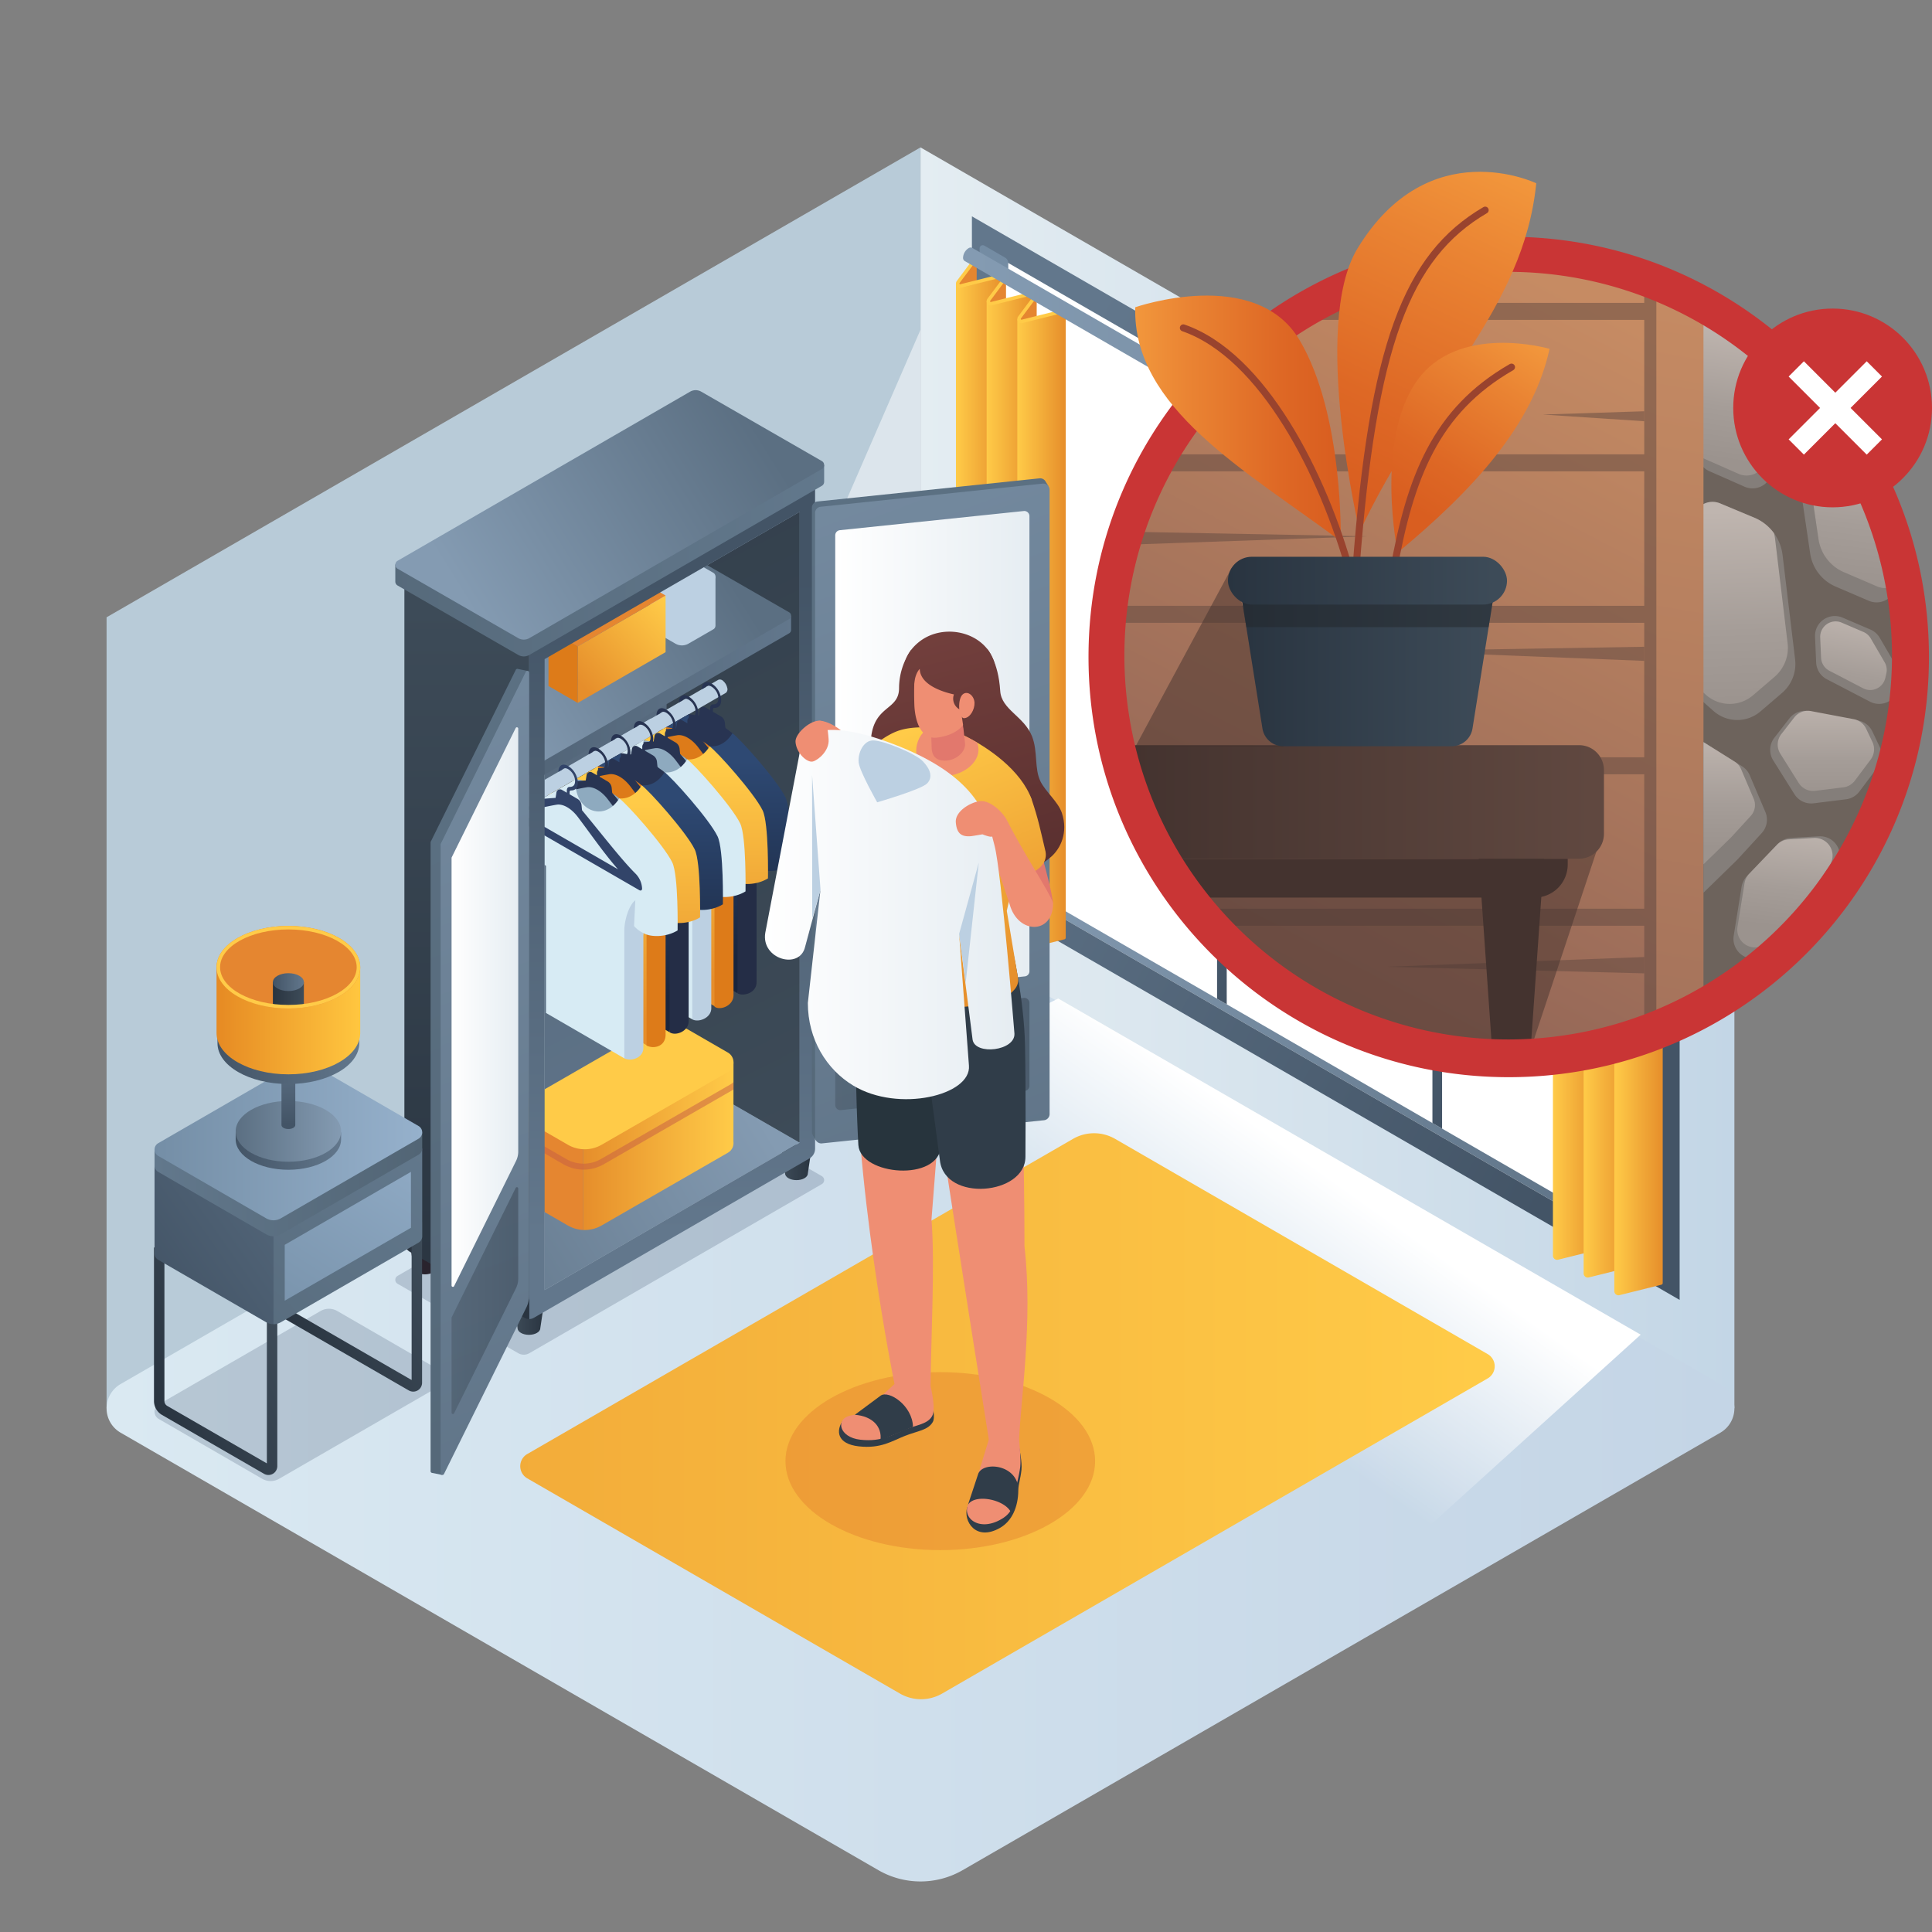 <svg id="Layer_1" data-name="Layer 1" xmlns="http://www.w3.org/2000/svg" xmlns:xlink="http://www.w3.org/1999/xlink" viewBox="0 0 1000 1000">
  <rect x="0" y="0" width="1000" height="1000" fill="#808080" stroke="none"/>
  <defs>
    <style>
      .cls-1 {
        fill: url(#linear-gradient);
      }

      .cls-2 {
        fill: #b8cbd8;
      }

      .cls-10, .cls-3 {
        fill: #fff;
      }

      .cls-3, .cls-32, .cls-71, .cls-8, .cls-81, .cls-91 {
        opacity: 0.5;
      }

      .cls-4 {
        fill: url(#linear-gradient-2);
      }

      .cls-5 {
        fill: #2a3f5e;
        opacity: 0.2;
      }

      .cls-6 {
        fill: url(#linear-gradient-3);
      }

      .cls-7 {
        fill: url(#linear-gradient-4);
      }

      .cls-9 {
        fill: #e58630;
      }

      .cls-11 {
        fill: url(#linear-gradient-5);
      }

      .cls-12 {
        fill: url(#linear-gradient-6);
      }

      .cls-13 {
        fill: url(#linear-gradient-7);
      }

      .cls-14 {
        fill: url(#linear-gradient-8);
      }

      .cls-15 {
        fill: url(#linear-gradient-9);
      }

      .cls-16 {
        fill: url(#linear-gradient-10);
      }

      .cls-17 {
        fill: url(#linear-gradient-11);
      }

      .cls-18 {
        fill: #ffcb48;
      }

      .cls-19 {
        fill: url(#linear-gradient-12);
      }

      .cls-20 {
        fill: url(#linear-gradient-13);
      }

      .cls-21 {
        fill: url(#linear-gradient-14);
      }

      .cls-22 {
        fill: #748ca3;
      }

      .cls-23 {
        fill: #586c7f;
      }

      .cls-24 {
        fill: url(#linear-gradient-15);
      }

      .cls-25 {
        fill: #29232d;
      }

      .cls-26 {
        fill: url(#linear-gradient-16);
      }

      .cls-27 {
        fill: url(#linear-gradient-17);
      }

      .cls-28 {
        fill: url(#linear-gradient-18);
      }

      .cls-29 {
        fill: url(#linear-gradient-19);
      }

      .cls-30 {
        fill: url(#linear-gradient-20);
      }

      .cls-31 {
        fill: url(#linear-gradient-21);
      }

      .cls-32 {
        fill: #c65c44;
      }

      .cls-33 {
        fill: url(#linear-gradient-22);
      }

      .cls-34 {
        fill: url(#linear-gradient-23);
      }

      .cls-35 {
        fill: #bcd0e2;
      }

      .cls-36 {
        fill: url(#linear-gradient-24);
      }

      .cls-37 {
        fill: #dd7b19;
      }

      .cls-38 {
        fill: #283452;
      }

      .cls-39 {
        fill: url(#linear-gradient-25);
      }

      .cls-40 {
        fill: #242d46;
      }

      .cls-41 {
        fill: url(#linear-gradient-26);
      }

      .cls-42 {
        fill: #8eaabf;
      }

      .cls-43 {
        fill: #d7ebf4;
      }

      .cls-44 {
        fill: url(#linear-gradient-27);
      }

      .cls-45 {
        fill: url(#linear-gradient-28);
      }

      .cls-46 {
        fill: #324469;
      }

      .cls-47 {
        fill: url(#linear-gradient-29);
      }

      .cls-48 {
        fill: url(#linear-gradient-30);
      }

      .cls-49 {
        fill: url(#linear-gradient-31);
      }

      .cls-50 {
        fill: url(#linear-gradient-32);
      }

      .cls-51 {
        fill: url(#linear-gradient-33);
      }

      .cls-52 {
        fill: url(#linear-gradient-34);
      }

      .cls-53 {
        fill: url(#linear-gradient-35);
      }

      .cls-107, .cls-54 {
        opacity: 0.4;
      }

      .cls-54 {
        fill: url(#linear-gradient-36);
      }

      .cls-55, .cls-56, .cls-89 {
        fill: none;
        stroke-miterlimit: 10;
      }

      .cls-55, .cls-56 {
        stroke-width: 5.405px;
      }

      .cls-55 {
        stroke: url(#linear-gradient-37);
      }

      .cls-56 {
        stroke: url(#linear-gradient-38);
      }

      .cls-57 {
        fill: url(#linear-gradient-39);
      }

      .cls-58 {
        fill: url(#linear-gradient-40);
      }

      .cls-59 {
        fill: url(#linear-gradient-41);
      }

      .cls-60 {
        fill: url(#linear-gradient-42);
      }

      .cls-61 {
        fill: url(#linear-gradient-43);
      }

      .cls-62 {
        fill: url(#linear-gradient-44);
      }

      .cls-63 {
        fill: url(#linear-gradient-45);
      }

      .cls-64 {
        fill: url(#linear-gradient-46);
      }

      .cls-65 {
        fill: url(#linear-gradient-47);
      }

      .cls-66 {
        fill: url(#linear-gradient-48);
      }

      .cls-67 {
        fill: url(#linear-gradient-49);
      }

      .cls-68 {
        fill: url(#linear-gradient-50);
      }

      .cls-69 {
        fill: #937057;
      }

      .cls-70 {
        fill: url(#linear-gradient-51);
      }

      .cls-71 {
        fill: #604840;
      }

      .cls-72 {
        fill: #6d635c;
      }

      .cls-73 {
        fill: #847e7a;
      }

      .cls-74 {
        fill: url(#linear-gradient-52);
      }

      .cls-75 {
        fill: url(#linear-gradient-53);
      }

      .cls-76 {
        fill: url(#linear-gradient-54);
      }

      .cls-77 {
        fill: url(#linear-gradient-55);
      }

      .cls-78 {
        fill: url(#linear-gradient-56);
      }

      .cls-79 {
        fill: url(#linear-gradient-57);
      }

      .cls-80 {
        fill: url(#linear-gradient-58);
      }

      .cls-81, .cls-82 {
        fill: #44332f;
      }

      .cls-83 {
        fill: url(#linear-gradient-59);
      }

      .cls-84 {
        fill: url(#linear-gradient-60);
      }

      .cls-85 {
        fill: #c93535;
      }

      .cls-86 {
        fill: url(#linear-gradient-61);
      }

      .cls-87 {
        fill: url(#linear-gradient-62);
      }

      .cls-88 {
        fill: url(#linear-gradient-63);
      }

      .cls-89 {
        stroke: #99432e;
        stroke-linecap: round;
        stroke-width: 3.635px;
      }

      .cls-90 {
        fill: url(#linear-gradient-64);
      }

      .cls-91 {
        fill: #23262b;
      }

      .cls-92 {
        fill: url(#linear-gradient-65);
      }

      .cls-93 {
        fill: url(#linear-gradient-66);
      }

      .cls-94 {
        fill: url(#linear-gradient-67);
      }

      .cls-95 {
        fill: #303d49;
      }

      .cls-96 {
        fill: #ef8e73;
      }

      .cls-97 {
        fill: #27343d;
      }

      .cls-98 {
        fill: url(#linear-gradient-68);
      }

      .cls-99 {
        fill: url(#linear-gradient-69);
      }

      .cls-100 {
        fill: #e2786d;
      }

      .cls-101 {
        fill: url(#linear-gradient-70);
      }

      .cls-102 {
        fill: url(#linear-gradient-71);
      }

      .cls-103 {
        fill: url(#linear-gradient-72);
      }

      .cls-104 {
        fill: url(#linear-gradient-73);
      }

      .cls-105 {
        fill: url(#linear-gradient-74);
      }

      .cls-106 {
        fill: url(#linear-gradient-75);
      }

      .cls-107 {
        fill: url(#linear-gradient-76);
      }
    </style>
    <linearGradient id="linear-gradient" x1="476.436" y1="402.623" x2="897.722" y2="402.623" gradientUnits="userSpaceOnUse">
      <stop offset="0" stop-color="#e4edf2"/>
      <stop offset="1" stop-color="#c3d6e6"/>
    </linearGradient>
    <linearGradient id="linear-gradient-2" x1="55.165" y1="728.956" x2="897.722" y2="728.956" gradientUnits="userSpaceOnUse">
      <stop offset="0" stop-color="#dae9f2"/>
      <stop offset="0.993" stop-color="#c4d5e6"/>
    </linearGradient>
    <linearGradient id="linear-gradient-3" x1="652.142" y1="583.396" x2="580.142" y2="684.502" gradientUnits="userSpaceOnUse">
      <stop offset="0" stop-color="#fff"/>
      <stop offset="0.945" stop-color="#fff" stop-opacity="0"/>
    </linearGradient>
    <linearGradient id="linear-gradient-4" x1="-219.532" y1="733.036" x2="766.095" y2="733.036" gradientUnits="userSpaceOnUse">
      <stop offset="0" stop-color="#e68e2b"/>
      <stop offset="1" stop-color="#ffcb48"/>
    </linearGradient>
    <linearGradient id="linear-gradient-5" x1="-158.505" y1="392.408" x2="184.838" y2="392.408" gradientTransform="matrix(-1, 0, 0, 1, 699.386, 0)" gradientUnits="userSpaceOnUse">
      <stop offset="0" stop-color="#5b6f82"/>
      <stop offset="1" stop-color="#849bb2"/>
    </linearGradient>
    <linearGradient id="linear-gradient-6" x1="203.211" y1="289.389" x2="-170.686" y2="492.068" gradientTransform="matrix(-1, 0, 0, 1, 699.386, 0)" gradientUnits="userSpaceOnUse">
      <stop offset="0" stop-color="#62778c"/>
      <stop offset="1" stop-color="#435466"/>
    </linearGradient>
    <linearGradient id="linear-gradient-7" x1="136.172" y1="321.643" x2="-2.307" y2="396.708" xlink:href="#linear-gradient-6"/>
    <linearGradient id="linear-gradient-8" x1="24.703" y1="385.996" x2="-113.775" y2="461.061" xlink:href="#linear-gradient-6"/>
    <linearGradient id="linear-gradient-9" x1="-129.457" y1="486.904" x2="-104.407" y2="486.904" gradientTransform="matrix(-1, 0, 0, 1, 699.386, 0)" xlink:href="#linear-gradient-4"/>
    <linearGradient id="linear-gradient-10" x1="-145.347" y1="495.812" x2="-120.297" y2="495.812" gradientTransform="matrix(-1, 0, 0, 1, 699.386, 0)" xlink:href="#linear-gradient-4"/>
    <linearGradient id="linear-gradient-11" x1="-161.237" y1="505.057" x2="-136.177" y2="505.057" gradientTransform="matrix(-1, 0, 0, 1, 699.386, 0)" xlink:href="#linear-gradient-4"/>
    <linearGradient id="linear-gradient-12" x1="179.538" y1="308.132" x2="204.588" y2="308.132" gradientTransform="matrix(-1, 0, 0, 1, 699.386, 0)" xlink:href="#linear-gradient-4"/>
    <linearGradient id="linear-gradient-13" x1="163.648" y1="317.04" x2="188.699" y2="317.04" gradientTransform="matrix(-1, 0, 0, 1, 699.386, 0)" xlink:href="#linear-gradient-4"/>
    <linearGradient id="linear-gradient-14" x1="147.759" y1="326.285" x2="172.818" y2="326.285" gradientTransform="matrix(-1, 0, 0, 1, 699.386, 0)" xlink:href="#linear-gradient-4"/>
    <linearGradient id="linear-gradient-15" x1="-367.555" y1="236.31" x2="196.263" y2="236.31" xlink:href="#linear-gradient-5"/>
    <linearGradient id="linear-gradient-16" x1="265.706" y1="681.735" x2="281.887" y2="681.735" gradientUnits="userSpaceOnUse">
      <stop offset="0" stop-color="#3e4c59"/>
      <stop offset="1" stop-color="#293440"/>
    </linearGradient>
    <linearGradient id="linear-gradient-17" x1="404.178" y1="601.667" x2="420.359" y2="601.667" xlink:href="#linear-gradient-16"/>
    <linearGradient id="linear-gradient-18" x1="-6586.482" y1="566.293" x2="-6393.788" y2="684.279" gradientTransform="matrix(-1, 0, 0, 1, -6200.131, 0)" gradientUnits="userSpaceOnUse">
      <stop offset="0" stop-color="#849bb2"/>
      <stop offset="1" stop-color="#5b6f82"/>
    </linearGradient>
    <linearGradient id="linear-gradient-19" x1="-6642.016" y1="613.562" x2="-6314.851" y2="-37.173" gradientTransform="matrix(-1, 0, 0, 1, -6200.131, 0)" xlink:href="#linear-gradient-6"/>
    <linearGradient id="linear-gradient-20" x1="-6674.538" y1="597.211" x2="-6347.374" y2="-53.524" gradientTransform="matrix(-1, 0, 0, 1, -6200.131, 0)" xlink:href="#linear-gradient-16"/>
    <linearGradient id="linear-gradient-21" x1="301.903" y1="593.287" x2="379.66" y2="593.287" xlink:href="#linear-gradient-4"/>
    <linearGradient id="linear-gradient-22" x1="-6611.98" y1="360.648" x2="-6351.222" y2="360.648" gradientTransform="matrix(-1, 0, 0, 1, -6200.131, 0)" xlink:href="#linear-gradient-6"/>
    <linearGradient id="linear-gradient-23" x1="-6719.841" y1="379.478" x2="-6845.854" y2="301.162" gradientTransform="matrix(-1, 0, 0, 1, -6467.011, 0)" xlink:href="#linear-gradient-18"/>
    <linearGradient id="linear-gradient-24" x1="347.05" y1="313.209" x2="301.093" y2="354.741" gradientUnits="userSpaceOnUse">
      <stop offset="0" stop-color="#ffcb48"/>
      <stop offset="1" stop-color="#e68e2b"/>
    </linearGradient>
    <linearGradient id="linear-gradient-25" x1="363.621" y1="495.972" x2="363.621" y2="393.05" gradientUnits="userSpaceOnUse">
      <stop offset="0" stop-color="#19253d"/>
      <stop offset="0.992" stop-color="#2e4973"/>
    </linearGradient>
    <linearGradient id="linear-gradient-26" x1="351.81" y1="507.544" x2="351.81" y2="395.49" xlink:href="#linear-gradient-4"/>
    <linearGradient id="linear-gradient-27" x1="328.471" y1="516.161" x2="328.471" y2="413.239" xlink:href="#linear-gradient-25"/>
    <linearGradient id="linear-gradient-28" x1="316.66" y1="527.733" x2="316.66" y2="415.679" xlink:href="#linear-gradient-4"/>
    <linearGradient id="linear-gradient-29" x1="347.895" y1="638.459" x2="347.895" y2="299.616" gradientTransform="matrix(1, 0, 0, 1, 0, 0)" xlink:href="#linear-gradient-6"/>
    <linearGradient id="linear-gradient-30" x1="-6708.618" y1="682.75" x2="-6708.618" y2="298.342" gradientTransform="matrix(-1, 0, 0, 1, -6467.011, 0)" gradientUnits="userSpaceOnUse">
      <stop offset="0" stop-color="#293440"/>
      <stop offset="1" stop-color="#3e4c59"/>
    </linearGradient>
    <linearGradient id="linear-gradient-31" x1="-6629.512" y1="290.264" x2="-6321.586" y2="290.264" gradientTransform="matrix(-1, 0, 0, 1, -6200.131, 0)" gradientUnits="userSpaceOnUse">
      <stop offset="0" stop-color="#62788c"/>
      <stop offset="1" stop-color="#526575"/>
    </linearGradient>
    <linearGradient id="linear-gradient-32" x1="-6708.609" y1="312.499" x2="-6857.416" y2="220.016" gradientTransform="matrix(-1, 0, 0, 1, -6467.011, 0)" xlink:href="#linear-gradient-18"/>
    <linearGradient id="linear-gradient-33" x1="310.74" y1="-32.312" x2="582.371" y2="685.864" gradientTransform="matrix(1, 0, 0, 1, 0, 0)" xlink:href="#linear-gradient-31"/>
    <linearGradient id="linear-gradient-34" x1="312.163" y1="-29.499" x2="583.794" y2="688.677" gradientTransform="matrix(1, 0, 0, 1, 0, 0)" xlink:href="#linear-gradient-18"/>
    <linearGradient id="linear-gradient-35" x1="432.318" y1="389.898" x2="532.835" y2="389.898" gradientUnits="userSpaceOnUse">
      <stop offset="0" stop-color="#fff"/>
      <stop offset="0.989" stop-color="#e6edf2"/>
    </linearGradient>
    <linearGradient id="linear-gradient-36" x1="432.318" y1="545.555" x2="532.835" y2="545.555" xlink:href="#linear-gradient-16"/>
    <linearGradient id="linear-gradient-37" x1="6607.384" y1="686.841" x2="6679.594" y2="719.832" gradientTransform="matrix(-1, 0, 0, 1, 6756.036, 0)" xlink:href="#linear-gradient-16"/>
    <linearGradient id="linear-gradient-38" x1="6535.463" y1="637.105" x2="6617.058" y2="674.384" gradientTransform="matrix(-1, 0, 0, 1, 6756.036, 0)" xlink:href="#linear-gradient-16"/>
    <linearGradient id="linear-gradient-39" x1="-1590.154" y1="573.669" x2="-1457.635" y2="666.993" gradientTransform="matrix(-1, 0, 0, 1, -1378.921, 0)" xlink:href="#linear-gradient-6"/>
    <linearGradient id="linear-gradient-40" x1="-1590.533" y1="588.149" x2="-1447.208" y2="743.693" gradientTransform="matrix(-1, 0, 0, 1, -1378.921, 0)" xlink:href="#linear-gradient-31"/>
    <linearGradient id="linear-gradient-41" x1="-1604.672" y1="568.605" x2="-1518.025" y2="703.774" gradientTransform="matrix(-1, 0, 0, 1, -1378.921, 0)" gradientUnits="userSpaceOnUse">
      <stop offset="0" stop-color="#96b1cc"/>
      <stop offset="1" stop-color="#748ea6"/>
    </linearGradient>
    <linearGradient id="linear-gradient-42" x1="-1597.459" y1="613.002" x2="-1458.913" y2="613.002" gradientTransform="matrix(-1, 0, 0, 1, -1378.921, 0)" gradientUnits="userSpaceOnUse">
      <stop offset="0" stop-color="#526575"/>
      <stop offset="1" stop-color="#62788c"/>
    </linearGradient>
    <linearGradient id="linear-gradient-43" x1="-1597.459" y1="590.555" x2="-1458.913" y2="590.555" xlink:href="#linear-gradient-41"/>
    <linearGradient id="linear-gradient-44" x1="-1797.866" y1="589.746" x2="-1743.302" y2="589.746" gradientTransform="matrix(-1, 0, 0, 1, -1621.319, 0)" xlink:href="#linear-gradient-6"/>
    <linearGradient id="linear-gradient-45" x1="-1797.866" y1="585.588" x2="-1743.302" y2="585.588" gradientTransform="matrix(-1, 0, 0, 1, -1621.319, 0)" xlink:href="#linear-gradient-18"/>
    <linearGradient id="linear-gradient-46" x1="-1770.952" y1="541.69" x2="-1770.226" y2="581.889" gradientTransform="matrix(-1, 0, 0, 1, -1621.319, 0)" xlink:href="#linear-gradient-6"/>
    <linearGradient id="linear-gradient-47" x1="-1807.275" y1="533.724" x2="-1733.892" y2="533.724" gradientTransform="matrix(-1, 0, 0, 1, -1621.319, 0)" xlink:href="#linear-gradient-6"/>
    <linearGradient id="linear-gradient-48" x1="-1807.767" y1="528.345" x2="-1733.4" y2="528.345" gradientTransform="matrix(-1, 0, 0, 1, -1621.319, 0)" gradientUnits="userSpaceOnUse">
      <stop offset="0.008" stop-color="#ffc63f"/>
      <stop offset="1" stop-color="#e68a23"/>
    </linearGradient>
    <linearGradient id="linear-gradient-49" x1="-1778.602" y1="514.531" x2="-1762.565" y2="514.531" gradientTransform="matrix(-1, 0, 0, 1, -1621.319, 0)" xlink:href="#linear-gradient-16"/>
    <linearGradient id="linear-gradient-50" x1="-1778.602" y1="508.344" x2="-1762.565" y2="508.344" gradientTransform="matrix(-1, 0, 0, 1, -1621.319, 0)" xlink:href="#linear-gradient-6"/>
    <linearGradient id="linear-gradient-51" x1="864.726" y1="178.713" x2="691.62" y2="511.904" gradientUnits="userSpaceOnUse">
      <stop offset="0" stop-color="#c68b63"/>
      <stop offset="1" stop-color="#936657"/>
    </linearGradient>
    <linearGradient id="linear-gradient-52" x1="905.507" y1="168.26" x2="894.613" y2="240.771" gradientUnits="userSpaceOnUse">
      <stop offset="0.021" stop-color="#bfb5af"/>
      <stop offset="0.603" stop-color="#a59d98"/>
      <stop offset="0.968" stop-color="#9b938e"/>
    </linearGradient>
    <linearGradient id="linear-gradient-53" x1="965.797" y1="220.412" x2="955.244" y2="305.859" xlink:href="#linear-gradient-52"/>
    <linearGradient id="linear-gradient-54" x1="962.92" y1="316.926" x2="954.069" y2="369.692" xlink:href="#linear-gradient-52"/>
    <linearGradient id="linear-gradient-55" x1="897.095" y1="262.124" x2="900.499" y2="369.699" xlink:href="#linear-gradient-52"/>
    <linearGradient id="linear-gradient-56" x1="945.078" y1="360.766" x2="945.078" y2="413.873" xlink:href="#linear-gradient-52"/>
    <linearGradient id="linear-gradient-57" x1="928.096" y1="425.256" x2="921.628" y2="481.766" xlink:href="#linear-gradient-52"/>
    <linearGradient id="linear-gradient-58" x1="901.812" y1="148.702" x2="799.174" y2="737.723" xlink:href="#linear-gradient-51"/>
    <linearGradient id="linear-gradient-59" x1="586.617" y1="415.081" x2="824.073" y2="415.081" gradientUnits="userSpaceOnUse">
      <stop offset="0" stop-color="#44332f"/>
      <stop offset="1" stop-color="#604840"/>
    </linearGradient>
    <linearGradient id="linear-gradient-60" x1="895.042" y1="379.149" x2="895.042" y2="440.766" xlink:href="#linear-gradient-52"/>
    <linearGradient id="linear-gradient-61" x1="587.57" y1="216.549" x2="693.982" y2="216.549" gradientUnits="userSpaceOnUse">
      <stop offset="0" stop-color="#f2973c"/>
      <stop offset="0.255" stop-color="#ea8433"/>
      <stop offset="0.706" stop-color="#de6825"/>
      <stop offset="0.968" stop-color="#d95e20"/>
    </linearGradient>
    <linearGradient id="linear-gradient-62" x1="767.858" y1="80.813" x2="685.631" y2="256.464" xlink:href="#linear-gradient-61"/>
    <linearGradient id="linear-gradient-63" x1="783.979" y1="170.505" x2="724.354" y2="262.844" xlink:href="#linear-gradient-61"/>
    <linearGradient id="linear-gradient-64" x1="640.365" y1="340.625" x2="775.238" y2="340.625" gradientTransform="matrix(1, 0, 0, 1, 0, 0)" xlink:href="#linear-gradient-30"/>
    <linearGradient id="linear-gradient-65" x1="635.581" y1="300.552" x2="780.021" y2="300.552" gradientTransform="matrix(1, 0, 0, 1, 0, 0)" xlink:href="#linear-gradient-30"/>
    <linearGradient id="linear-gradient-66" x1="454.781" y1="321.005" x2="490.525" y2="463.473" gradientUnits="userSpaceOnUse">
      <stop offset="0" stop-color="#75413e"/>
      <stop offset="1" stop-color="#592f2f"/>
    </linearGradient>
    <linearGradient id="linear-gradient-67" x1="496.073" y1="310.645" x2="531.818" y2="453.113" xlink:href="#linear-gradient-66"/>
    <linearGradient id="linear-gradient-68" x1="449.828" y1="386.841" x2="503.956" y2="518.33" xlink:href="#linear-gradient-24"/>
    <linearGradient id="linear-gradient-69" x1="462.521" y1="381.615" x2="516.649" y2="513.105" xlink:href="#linear-gradient-24"/>
    <linearGradient id="linear-gradient-70" x1="497.552" y1="367.195" x2="551.68" y2="498.684" xlink:href="#linear-gradient-24"/>
    <linearGradient id="linear-gradient-71" x1="395.93" y1="473.366" x2="525.077" y2="473.366" xlink:href="#linear-gradient-35"/>
    <linearGradient id="linear-gradient-72" x1="483.435" y1="313.816" x2="519.179" y2="456.284" xlink:href="#linear-gradient-66"/>
    <linearGradient id="linear-gradient-73" x1="58.44" y1="53.06" x2="360.932" y2="852.83" gradientTransform="matrix(1, 0, 0, 1, 0, 0)" xlink:href="#linear-gradient-31"/>
    <linearGradient id="linear-gradient-74" x1="62.559" y1="57.155" x2="362.898" y2="851.233" gradientTransform="matrix(1, 0, 0, 1, 0, 0)" xlink:href="#linear-gradient-18"/>
    <linearGradient id="linear-gradient-75" x1="233.729" y1="521.263" x2="268.237" y2="521.263" xlink:href="#linear-gradient-35"/>
    <linearGradient id="linear-gradient-76" x1="233.729" y1="673.186" x2="268.237" y2="673.186" xlink:href="#linear-gradient-16"/>
  </defs>
  <g>
    <g>
      <polygon class="cls-1" points="476.436 76.29 897.722 319.511 897.722 728.956 476.436 485.713 476.436 76.29"/>
      <polygon class="cls-2" points="476.452 76.29 55.165 319.511 55.165 728.956 476.452 485.713 476.452 76.29"/>
      <polygon class="cls-3" points="476.452 433.762 475.166 462.859 311.977 548.987 476.452 170.662 476.452 433.762"/>
    </g>
    <path class="cls-4" d="M62.435,741.56l392.211,226.433a43.617,43.617,0,0,0,43.617-.001L890.453,741.556a14.539,14.539,0,0,0,0-25.182L498.246,489.92a43.617,43.617,0,0,0-43.62.001L62.434,716.378A14.539,14.539,0,0,0,62.435,741.56Z"/>
    <path class="cls-5" d="M82.166,726.914l83.722-48.325a8.705,8.705,0,0,1,8.714,0l53.559,30.975a4.353,4.353,0,0,1,0,7.536l-83.722,48.325a8.705,8.705,0,0,1-8.714,0L82.166,734.451A4.353,4.353,0,0,1,82.166,726.914Z"/>
    <path class="cls-5" d="M425.39,608.764,362.967,572.848a5.795,5.795,0,0,0-5.79.006L205.797,660.379a2.376,2.376,0,0,0,.004,4.117L268.224,700.412a5.795,5.795,0,0,0,5.79-.006l151.38-87.525A2.376,2.376,0,0,0,425.39,608.764Z"/>
    <polygon class="cls-6" points="849.213 690.822 709.765 817.058 358.244 611.94 547.733 516.828 849.213 690.822"/>
    <path class="cls-7" d="M770.019,713.471,487.635,876.588a21.809,21.809,0,0,1-21.814.001L272.915,765.191a7.27,7.27,0,0,1,0-12.591L555.379,589.484a21.809,21.809,0,0,1,21.815.002L770.02,700.881A7.27,7.27,0,0,1,770.019,713.471Z"/>
    <g class="cls-8">
      <ellipse class="cls-9" cx="486.693" cy="756.281" rx="80.144" ry="46.06"/>
    </g>
  </g>
  <g>
    <g>
      <path class="cls-10" d="M510.707,126.407,522.172,128.566,865.521,326.807V649.631l-11.465,6.617L510.707,458.019Z"/>
      <polygon class="cls-11" points="514.548 131.877 518.49 134.152 518.484 452.588 857.891 648.532 857.891 652.938 514.548 454.718 514.548 131.877"/>
      <path class="cls-12" d="M503.06,111.979V461.351L869.379,672.836V323.484Zm354.831,540.959L514.548,454.718l0-322.841L857.891,330.116Z"/>
    </g>
    <polygon class="cls-13" points="629.953 516.94 634.953 519.827 634.953 201.411 629.953 198.524 629.953 516.94"/>
    <polygon class="cls-14" points="741.422 581.293 746.422 584.18 746.422 265.764 741.422 262.877 741.422 581.293"/>
    <g>
      <g>
        <path class="cls-15" d="M803.793,325.505V649.92a2.175,2.175,0,0,0,2.69,2.1l13.2-3.28,7.76-1.93a.335.335,0,0,1,.32.06l1.08-.32V321.72l-23.31,5.925Z"/>
        <path class="cls-16" d="M819.683,334.625V659.25a2.005,2.005,0,0,0,.36,1.04,2.13,2.13,0,0,0,2.32.9l20.97-5.21a.356.356,0,0,1,.41.16.368.368,0,0,1,.02.4l.97-.26V330.365l-23.31,5.5Z"/>
        <polygon class="cls-9" points="845.591 331.932 845.591 343.215 837.557 344.874 836.706 343.598 845.591 331.932"/>
        <path class="cls-17" d="M835.563,343.945V668.42a2.238,2.238,0,0,0,.36,1.04,2.137,2.137,0,0,0,1.79.97,2.003,2.003,0,0,0,.54-.07l21.69-5.4a.884.884,0,0,0,.68-.86V339.685l-23.31,5.5Z"/>
        <polygon class="cls-9" points="829.708 322.761 829.708 334.044 821.673 335.703 820.822 334.427 829.708 322.761"/>
        <polygon class="cls-9" points="814.525 313.073 814.525 324.355 805.639 326.651 804.674 325.454 814.525 313.073"/>
        <path class="cls-18" d="M837.714,346.029a2.235,2.235,0,0,0,.536-.066l21.694-5.404a.889.889,0,1,0-.429-1.725l-21.694,5.404a.388.388,0,0,1-.405-.609l7.741-10.376a2.166,2.166,0,0,0-2.258-3.397l-20.961,5.213a.388.388,0,0,1-.405-.609l7.741-10.376a2.166,2.166,0,0,0-2.259-3.397l-20.96,5.213a.388.388,0,0,1-.405-.609l8.698-11.649a.889.889,0,1,0-1.424-1.063l-8.698,11.649a2.166,2.166,0,0,0,2.259,3.397l20.96-5.213a.388.388,0,0,1,.405.609l-7.741,10.376a2.166,2.166,0,0,0,2.258,3.397L843.328,331.58a.364.364,0,0,1,.417.162.369.369,0,0,1-.012.448l-7.741,10.376a2.168,2.168,0,0,0,1.723,3.463Z"/>
      </g>
      <g>
        <path class="cls-19" d="M494.797,146.733V471.148a2.175,2.175,0,0,0,2.69,2.1l13.2-3.28,7.76-1.93a.335.335,0,0,1,.32.06l1.08-.32V142.948l-23.31,5.925Z"/>
        <path class="cls-20" d="M510.687,155.853V480.478a2.005,2.005,0,0,0,.36,1.04,2.13,2.13,0,0,0,2.32.9l20.97-5.21a.356.356,0,0,1,.41.16.368.368,0,0,1,.02.4l.97-.26V151.593l-23.31,5.5Z"/>
        <polygon class="cls-9" points="536.596 153.161 536.596 164.443 528.561 166.102 527.71 164.826 536.596 153.161"/>
        <path class="cls-21" d="M526.567,165.173V489.648a2.238,2.238,0,0,0,.36,1.04,2.137,2.137,0,0,0,1.79.97,2.003,2.003,0,0,0,.54-.07l21.69-5.4a.884.884,0,0,0,.68-.86V160.913l-23.31,5.5Z"/>
        <polygon class="cls-9" points="520.713 143.99 520.713 155.272 512.678 156.931 511.827 155.655 520.713 143.99"/>
        <polygon class="cls-9" points="505.529 134.301 505.529 145.583 496.643 147.879 495.678 146.682 505.529 134.301"/>
        <path class="cls-18" d="M528.719,167.257a2.235,2.235,0,0,0,.536-.066l21.694-5.404a.889.889,0,1,0-.429-1.725l-21.694,5.404a.388.388,0,0,1-.405-.609l7.741-10.376a2.166,2.166,0,0,0-2.258-3.397L512.943,156.296a.388.388,0,0,1-.405-.609l7.741-10.376a2.166,2.166,0,0,0-2.259-3.397l-20.96,5.213a.388.388,0,0,1-.405-.609l8.698-11.649a.889.889,0,1,0-1.424-1.063l-8.698,11.649a2.166,2.166,0,0,0,2.259,3.397l20.96-5.213a.388.388,0,0,1,.405.609l-7.741,10.376a2.166,2.166,0,0,0,2.258,3.397l20.961-5.213a.364.364,0,0,1,.417.162.369.369,0,0,1-.012.448l-7.741,10.376a2.168,2.168,0,0,0,1.723,3.463Z"/>
      </g>
    </g>
    <g>
      <path class="cls-22" d="M507.045,128.552v6.034l14.835,8.563v-6.919a3.362,3.362,0,0,0-1.681-2.912l-10.706-6.18A1.632,1.632,0,0,0,507.045,128.552Z"/>
      <path class="cls-23" d="M849.449,326.504v6.034l14.835,8.563v-6.919a3.362,3.362,0,0,0-1.681-2.912l-10.706-6.18A1.632,1.632,0,0,0,849.449,326.504Z"/>
      <path class="cls-24" d="M499.31,135.096,861.936,344.501l3.926-6.8L503.222,128.289l-.002.003a1.977,1.977,0,0,0-1.951.208,6.138,6.138,0,0,0-2.785,4.804A1.926,1.926,0,0,0,499.31,135.096Z"/>
      <ellipse class="cls-23" cx="863.899" cy="341.102" rx="3.926" ry="2.263" transform="translate(136.547 918.709) rotate(-60)"/>
    </g>
  </g>
  <g>
    <g>
      <path class="cls-25" d="M228.061,641.266l-2.229,14.912c0,1.894-2.634,3.429-5.882,3.429s-5.882-1.535-5.882-3.429l-2.187-14.912Z"/>
      <path class="cls-26" d="M281.887,672.564,279.658,687.476c0,1.894-2.634,3.429-5.882,3.429s-5.882-1.535-5.882-3.429l-2.187-14.912Z"/>
      <path class="cls-27" d="M420.359,592.496l-2.229,14.912c0,1.894-2.634,3.429-5.882,3.429s-5.882-1.535-5.882-3.429l-2.187-14.912Z"/>
      <g>
        <polygon class="cls-28" points="281.894 588.275 281.894 667.734 413.897 591.404 345.027 551.768 281.894 588.275"/>
        <polygon class="cls-29" points="281.894 341.173 281.894 588.275 345.027 551.768 413.897 591.404 413.897 264.958 359.746 296.221 281.894 341.173"/>
        <polygon class="cls-30" points="345.027 551.768 413.897 591.404 413.897 264.958 345.027 304.719 345.027 551.768"/>
        <g>
          <path class="cls-31" d="M379.615,590.939a5.745,5.745,0,0,1-2.866,5.717l-65.363,37.648a17.464,17.464,0,0,1-9.483,2.326V567.291l77.757-17.361Z"/>
          <path class="cls-9" d="M301.903,567.291V636.63a17.641,17.641,0,0,1-7.968-2.311L271.772,621.52a5.764,5.764,0,0,1-2.911-5.132V574.673Z"/>
          <path class="cls-18" d="M376.754,544.802l-22.159-12.794a17.45,17.45,0,0,0-17.45 0l-65.373,37.649a5.817,5.817,0,0,0,.001,10.075l22.169,12.796a17.45,17.45,0,0,0,17.449-.001L376.754,554.876A5.817,5.817,0,0,0,376.754,544.802Z"/>
          <path class="cls-32" d="M378.221,561.207l-67.19,38.703a17.937,17.937,0,0,1-17.937.001l-22.788-13.154a6.006,6.006,0,0,1-1.444-1.171v3.899l22.69,13.097a21.022,21.022,0,0,0,21.022-.002l67.054-38.624.004-3.881A6.018,6.018,0,0,1,378.221,561.207Z"/>
        </g>
        <g>
          <path class="cls-33" d="M409.473,318.737v7.263c.001.026.001.051,0,.077v.096l-.011-.005a1.979,1.979,0,0,1-.989,1.614L280.282,401.9a4.907,4.907,0,0,1-4.903.005l-52.861-30.415a1.989,1.989,0,0,1-1.005-1.71l-.004.001V362.274Z"/>
          <path class="cls-34" d="M408.469,316.936l-52.861-30.415a4.907,4.907,0,0,0-4.903.005L222.514,360.644a2.012,2.012,0,0,0,.004,3.486l52.861,30.415a4.907,4.907,0,0,0,4.903-.005L408.473,320.422A2.012,2.012,0,0,0,408.469,316.936Z"/>
          <g>
            <path class="cls-35" d="M370.333,298.403l-.006,25.444a2.221,2.221,0,0,1-1.119,1.892l-12.87,7.418a6.748,6.748,0,0,1-6.744-.002l-11.909-6.876a2.207,2.207,0,0,1-1.099-1.74l-.026-25.623Z"/>
            <path class="cls-35" d="M356.338,307.797l12.87-7.418a2.249,2.249,0,0,0,.001-3.897l-11.909-6.876a6.748,6.748,0,0,0-6.744-.002L337.686,297.022a2.249,2.249,0,0,0-.001,3.897l11.909,6.876A6.748,6.748,0,0,0,356.338,307.797Z"/>
          </g>
          <g>
            <polygon class="cls-36" points="299.048 334.544 344.51 308.254 344.51 337.548 299.048 363.838 299.048 334.544"/>
            <polygon class="cls-37" points="283.904 355.078 283.904 325.783 299.048 334.544 299.048 363.838 283.904 355.078"/>
            <polygon class="cls-9" points="283.904 325.783 329.382 299.502 344.51 308.254 299.048 334.544 283.904 325.783"/>
          </g>
        </g>
        <g>
          <g>
            <path class="cls-35" d="M376.403,355.994a6.464,6.464,0,0,0-2.03-3.469,2.354,2.354,0,0,0-2.591-.651l-70.593,40.724,3.901,6.758,70.627-40.743-.002-.003A2.419,2.419,0,0,0,376.403,355.994Z"/>
            <g>
              <path class="cls-38" d="M356.562,369.663c6.066.29,19.397,6.483,23.212,10.516,0,0-12.301,15.032-20.039,9.32s-9.474-16.204-9.474-16.204"/>
              <path class="cls-38" d="M403.05,409.379c-7.356-7.291-18.032-21.222-27.593-32.711l-.277-2.669a4.276,4.276,0,0,0-2.107-3.239l-4.06-2.343v-1.131c0-.529.252-.854.651-.863.895-.008,3.621-.041,3.621-4.117a8.341,8.341,0,0,0-.317-2.116,10.504,10.504,0,0,0-4.589-6.355c-.008-.008-.008-.016-.016-.016-3.279-1.904-5.078.008-5.135,2.791a.728.728,0,0,0,.016.187l1.872-1.082a1.655,1.655,0,0,1,1.416-.814,3.439,3.439,0,0,1,1.831.553,7.682,7.682,0,0,1,3.45,5.403,5.907,5.907,0,0,1,.041.627c0,2.718-1.514,3.084-2.84,3.1-.879.016-1.432.732-1.432,1.872v1.131l-2.571-1.489a1.881,1.881,0,0,0-2.791,1.326l-.456,2.84c-2.376.146-4.793.35-7.185.537l-10.424,6.005c6.477-.334,12.71-2.14,18.17-3.019,3.32-.537,7.584,1.929,10.904,6.298,6.209,8.17,13.41,18.675,20.839,27.137l-51.288-29.611-3.849,2.213,30.872,17.82,35.087,20.261c.863.61,1.66.301,1.66-.741A11.846,11.846,0,0,0,403.05,409.379Z"/>
              <path class="cls-39" d="M356.562,369.663c-1.349,16.034,14.639,22.804,22.547,9.875,3.672,2.512,23.176,24.316,27.44,33.153,3.263,6.762,2.766,35.187,2.766,35.187-5.936,3.676-14.134,3.578-17.723,1.381L381.739,514.102,341.198,490.615V414.447s-23.413-15.05-23.298-15.094c.057-.022,12.776-14.759,12.776-14.759l24.897-14.361Z"/>
              <path class="cls-40" d="M386.759,445.596l.676-13.302,0,0a14.124,14.124,0,0,0-5.696,11.334l0,70.474c2.56,1.747,9.853.134,9.853-5.696l-0-59.148A14.742,14.742,0,0,1,386.759,445.596Z"/>
            </g>
            <g>
              <path class="cls-37" d="M344.751,376.435c6.066.29,19.397,6.483,23.212,10.516,0,0-12.301,15.032-20.039,9.32s-9.474-16.204-9.474-16.204"/>
              <path class="cls-38" d="M391.239,416.151c-7.356-7.291-18.032-21.222-27.593-32.711l-.277-2.669a4.276,4.276,0,0,0-2.107-3.239l-4.06-2.344v-1.131c0-.529.252-.854.651-.863.895-.008,3.621-.041,3.621-4.117a8.341,8.341,0,0,0-.317-2.116,10.504,10.504,0,0,0-4.589-6.355c-.008-.008-.008-.016-.016-.016-3.279-1.904-5.078.008-5.135,2.791a.728.728,0,0,0,.016.187l1.872-1.082a1.655,1.655,0,0,1,1.416-.814,3.439,3.439,0,0,1,1.831.553,7.682,7.682,0,0,1,3.45,5.403,5.907,5.907,0,0,1,.041.627c0,2.718-1.514,3.084-2.84,3.1-.879.016-1.432.732-1.432,1.872v1.131l-2.571-1.489a1.881,1.881,0,0,0-2.791,1.326l-.456,2.84c-2.376.146-4.793.35-7.185.537l-10.424,6.005c6.477-.334,12.71-2.14,18.17-3.019,3.32-.537,7.584,1.929,10.904,6.298,6.209,8.17,13.41,18.675,20.839,27.137l-51.288-29.611-3.849,2.213L357.991,404.417,393.078,424.679c.863.61,1.66.301,1.66-.741A11.846,11.846,0,0,0,391.239,416.151Z"/>
              <path class="cls-41" d="M344.751,376.435c-1.349,16.034,14.639,22.804,22.547,9.875,3.672,2.512,23.176,24.316,27.44,33.153,3.263,6.762,2.766,35.187,2.766,35.187-5.936,3.676-14.134,3.578-17.723,1.381l-9.853,64.844-40.541-23.488V421.22s-23.413-15.05-23.298-15.094c.057-.022,12.777-14.759,12.777-14.759l24.897-14.361Z"/>
              <path class="cls-37" d="M374.829,452.488l.676-13.302,0,0a14.124,14.124,0,0,0-5.696,11.334l-0,70.474c2.494,2.159,9.667-.084,9.853-5.696l0-59.148A14.742,14.742,0,0,1,374.829,452.488Z"/>
            </g>
            <g>
              <path class="cls-42" d="M333.126,383.171c6.066.29,19.397,6.483,23.212,10.516,0,0-12.301,15.032-20.039,9.32s-9.474-16.204-9.474-16.204"/>
              <path class="cls-38" d="M379.614,422.887c-7.356-7.291-18.032-21.222-27.593-32.711l-.277-2.669a4.276,4.276,0,0,0-2.107-3.239l-4.06-2.344v-1.131c0-.529.252-.854.651-.863.895-.008,3.621-.041,3.621-4.117a8.341,8.341,0,0,0-.317-2.116,10.504,10.504,0,0,0-4.589-6.355c-.008-.008-.008-.016-.016-.016-3.279-1.904-5.078.008-5.135,2.791a.728.728,0,0,0,.016.187l1.872-1.082a1.655,1.655,0,0,1,1.416-.814,3.439,3.439,0,0,1,1.831.553,7.682,7.682,0,0,1,3.45,5.403,5.905,5.905,0,0,1,.041.627c0,2.718-1.514,3.084-2.84,3.1-.879.016-1.432.732-1.432,1.872v1.131l-2.571-1.489a1.881,1.881,0,0,0-2.791,1.326l-.456,2.84c-2.376.146-4.793.35-7.185.537L320.717,390.314c6.477-.334,12.71-2.14,18.17-3.019,3.32-.537,7.584,1.929,10.904,6.298,6.209,8.17,13.41,18.675,20.839,27.137l-51.288-29.611-3.849,2.213,30.872,17.82,35.087,20.261c.863.61,1.66.301,1.66-.741A11.846,11.846,0,0,0,379.614,422.887Z"/>
              <path class="cls-43" d="M333.126,383.171c-1.349,16.034,14.639,22.804,22.547,9.875,3.672,2.512,23.176,24.316,27.44,33.153,3.263,6.762,2.766,35.187,2.766,35.187-5.936,3.676-14.134,3.578-17.723,1.381l-9.853,64.844-40.541-23.488V427.955s-23.413-15.05-23.298-15.094c.057-.022,12.776-14.759,12.776-14.759L332.137,383.741Z"/>
              <path class="cls-35" d="M363.322,459.104l.676-13.302,0,0c-3.584,2.665-5.696,10.983-5.696,15.449l0,66.359c3.293,1.823,9.853-.73,9.853-5.696l-0-59.148A14.742,14.742,0,0,1,363.322,459.104Z"/>
            </g>
          </g>
          <g>
            <path class="cls-35" d="M341.253,376.183a6.464,6.464,0,0,0-2.03-3.469,2.354,2.354,0,0,0-2.591-.651L266.039,412.786l3.901,6.758,70.627-40.743-.002-.003A2.419,2.419,0,0,0,341.253,376.183Z"/>
            <g>
              <path class="cls-38" d="M321.412,389.851c6.066.29,19.397,6.483,23.212,10.516,0,0-12.301,15.032-20.039,9.32s-9.474-16.204-9.474-16.204"/>
              <path class="cls-38" d="M367.9,429.567c-7.356-7.291-18.032-21.222-27.593-32.711l-.277-2.669a4.276,4.276,0,0,0-2.107-3.239l-4.06-2.344V387.474c0-.529.252-.854.651-.863.895-.008,3.621-.041,3.621-4.117a8.341,8.341,0,0,0-.317-2.116,10.504,10.504,0,0,0-4.589-6.355c-.008-.008-.008-.016-.016-.016-3.279-1.904-5.078.008-5.135,2.791a.728.728,0,0,0,.016.187l1.872-1.082a1.655,1.655,0,0,1,1.416-.814,3.44,3.44,0,0,1,1.831.553,7.682,7.682,0,0,1,3.45,5.403,5.905,5.905,0,0,1,.041.627c0,2.718-1.514,3.084-2.84,3.1-.879.016-1.432.732-1.432,1.872v1.131l-2.571-1.489a1.881,1.881,0,0,0-2.791,1.326l-.456,2.84c-2.376.146-4.793.35-7.185.537l-10.424,6.005c6.477-.334,12.71-2.14,18.17-3.019,3.32-.537,7.584,1.928,10.904,6.298,6.209,8.17,13.41,18.675,20.839,27.137l-51.288-29.611-3.849,2.213,30.872,17.82,35.087,20.261c.863.61,1.66.301,1.66-.741A11.846,11.846,0,0,0,367.9,429.567Z"/>
              <path class="cls-44" d="M321.412,389.851c-1.349,16.034,14.639,22.804,22.547,9.875,3.672,2.512,23.176,24.316,27.44,33.153,3.263,6.762,2.766,35.187,2.766,35.187-5.936,3.676-14.134,3.578-17.723,1.381l-9.853,64.844-40.541-23.488V434.636s-23.413-15.05-23.298-15.094c.057-.022,12.777-14.759,12.777-14.759l24.897-14.361Z"/>
              <path class="cls-40" d="M351.609,465.785l.676-13.302h0a14.124,14.124,0,0,0-5.696,11.334l-0,70.474c3.097,2.141,9.853-.469,9.853-5.696l0-59.148A14.742,14.742,0,0,1,351.609,465.785Z"/>
            </g>
            <g>
              <path class="cls-37" d="M309.601,396.624c6.066.29,19.397,6.483,23.212,10.516,0,0-12.301,15.032-20.039,9.32s-9.474-16.204-9.474-16.204"/>
              <path class="cls-38" d="M356.089,436.34c-7.356-7.291-18.032-21.222-27.593-32.711l-.277-2.669a4.276,4.276,0,0,0-2.107-3.239l-4.06-2.344v-1.131c0-.529.252-.854.651-.863.895-.008,3.621-.041,3.621-4.117a8.341,8.341,0,0,0-.317-2.116,10.504,10.504,0,0,0-4.589-6.355c-.008-.008-.008-.016-.016-.016-3.279-1.904-5.078.008-5.135,2.791a.728.728,0,0,0,.016.187l1.872-1.082a1.655,1.655,0,0,1,1.416-.814,3.44,3.44,0,0,1,1.831.553,7.682,7.682,0,0,1,3.45,5.403,5.905,5.905,0,0,1,.041.627c0,2.718-1.514,3.084-2.84,3.1-.879.016-1.432.732-1.432,1.872v1.131L318.048,393.058a1.881,1.881,0,0,0-2.791,1.326l-.456,2.84c-2.376.146-4.793.35-7.185.537L297.193,403.767c6.477-.334,12.71-2.14,18.17-3.019,3.32-.537,7.584,1.928,10.904,6.298,6.209,8.17,13.41,18.675,20.839,27.137l-51.288-29.611-3.849,2.213,30.872,17.82,35.087,20.261c.863.61,1.66.301,1.66-.741A11.846,11.846,0,0,0,356.089,436.34Z"/>
              <path class="cls-45" d="M309.601,396.624c-1.349,16.034,14.639,22.804,22.547,9.875,3.672,2.512,23.176,24.316,27.44,33.153,3.263,6.762,2.766,35.187,2.766,35.187-5.936,3.676-14.134,3.578-17.723,1.381l-9.853,64.844-40.541-23.488V441.408s-23.413-15.05-23.298-15.094c.057-.022,12.776-14.759,12.776-14.759l24.897-14.361Z"/>
              <path class="cls-37" d="M339.678,472.677l.676-13.302h0a14.124,14.124,0,0,0-5.696,11.334l0,70.474c3.888,1.942,9.853.434,9.853-5.696l-0-59.148A14.742,14.742,0,0,1,339.678,472.677Z"/>
            </g>
            <g>
              <path class="cls-42" d="M297.976,403.359c6.066.29,19.397,6.483,23.212,10.516,0,0-12.301,15.032-20.039,9.32s-9.474-16.204-9.474-16.204"/>
              <path class="cls-38" d="M344.464,443.076c-7.356-7.291-18.032-21.222-27.593-32.711l-.277-2.669a4.276,4.276,0,0,0-2.107-3.239l-4.06-2.344v-1.131c0-.529.252-.854.651-.863.895-.008,3.621-.041,3.621-4.117a8.341,8.341,0,0,0-.317-2.116,10.504,10.504,0,0,0-4.589-6.355c-.008-.008-.008-.016-.016-.016-3.279-1.904-5.078.008-5.135,2.791a.728.728,0,0,0,.016.187l1.872-1.082a1.655,1.655,0,0,1,1.416-.814,3.44,3.44,0,0,1,1.831.553,7.682,7.682,0,0,1,3.45,5.403,5.907,5.907,0,0,1,.041.627c0,2.718-1.514,3.084-2.84,3.1-.879.016-1.432.732-1.432,1.872v1.131l-2.571-1.489a1.881,1.881,0,0,0-2.791,1.326l-.456,2.84c-2.376.146-4.793.35-7.185.537l-10.424,6.005c6.477-.334,12.71-2.14,18.17-3.019,3.32-.537,7.584,1.928,10.904,6.298,6.209,8.17,13.41,18.675,20.839,27.137l-51.288-29.611-3.849,2.213,30.872,17.82,35.087,20.261c.863.61,1.66.301,1.66-.741A11.846,11.846,0,0,0,344.464,443.076Z"/>
              <path class="cls-43" d="M297.976,403.359c-1.349,16.034,14.639,22.804,22.547,9.875,3.672,2.512,23.176,24.316,27.44,33.153,3.263,6.762,2.766,35.187,2.766,35.187-5.936,3.676-14.134,3.578-17.723,1.381l-9.853,64.844-40.541-23.488V448.144s-23.413-15.05-23.298-15.094c.057-.022,12.777-14.759,12.777-14.759l24.897-14.361Z"/>
              <path class="cls-35" d="M328.172,479.293l.676-13.302h0c-3.584,2.665-5.696,10.983-5.696,15.449l0,66.359c3.71,1.844,10.1-.424,9.853-5.696l0-59.148A14.742,14.742,0,0,1,328.172,479.293Z"/>
            </g>
            <path class="cls-46" d="M328.854,452.098c-7.356-7.291-18.032-21.222-27.593-32.711l-.277-2.669a4.276,4.276,0,0,0-2.107-3.239l-4.06-2.343v-1.131c0-.529.252-.854.651-.863.895-.008,3.621-.041,3.621-4.117a8.341,8.341,0,0,0-.317-2.116,10.504,10.504,0,0,0-4.589-6.355c-.008-.008-.008-.016-.016-.016-3.279-1.904-5.078.008-5.135,2.791a.728.728,0,0,0,.016.187l1.872-1.082a1.655,1.655,0,0,1,1.416-.814,3.439,3.439,0,0,1,1.831.553,7.682,7.682,0,0,1,3.45,5.403,5.905,5.905,0,0,1,.041.627c0,2.718-1.514,3.084-2.84,3.1-.879.016-1.432.732-1.432,1.872v1.131L290.813,408.816a1.881,1.881,0,0,0-2.791,1.326l-.456,2.84c-2.376.146-4.793.35-7.185.537l-10.424,6.005c6.477-.334,12.71-2.14,18.17-3.019,3.32-.537,7.584,1.929,10.904,6.298,6.209,8.17,13.41,18.675,20.839,27.137l-51.288-29.611-3.849,2.213,30.872,17.82,35.087,20.261c.863.61,1.66.301,1.66-.741A11.846,11.846,0,0,0,328.854,452.098Z"/>
          </g>
        </g>
      </g>
      <path class="cls-47" d="M273.905,335.5V682.75a4.711,4.711,0,0,0,2.318-.623h.015c.014,0,.014-.014.029-.014l11.227-6.49,131.495-76.026a5.834,5.834,0,0,0,2.897-5.012V249.942ZM413.897,591.404,281.894,667.734l0-79.459V341.173l77.851-44.952,54.151-31.262Z"/>
      <path class="cls-48" d="M209.309,298.342V642.97a5.823,5.823,0,0,0,2.912,5.027l48.023,27.626,11.285,6.49a.053.053,0,0,0,.043.015l.014.015a4.697,4.697,0,0,0,2.318.608V335.5Z"/>
      <path class="cls-49" d="M426.576,240.771v8.577c.001.03.001.06,0,.091v.114l-.013-.006a2.336,2.336,0,0,1-1.168,1.906L274.015,338.978a5.795,5.795,0,0,1-5.79.006L205.801,303.067a2.349,2.349,0,0,1-1.187-2.019l-.005.001v-8.866Z"/>
      <path class="cls-50" d="M425.39,238.644l-62.423-35.916a5.795,5.795,0,0,0-5.79.006L205.797,290.258a2.376,2.376,0,0,0,.004,4.117l62.423,35.916a5.795,5.795,0,0,0,5.79-.006L425.394,242.761A2.376,2.376,0,0,0,425.39,238.644Z"/>
    </g>
    <path class="cls-51" d="M541.081,249.012l.003.029a3.204,3.204,0,0,0-3.021-1.454L423.118,259.571a3.218,3.218,0,0,0-2.885,3.201V585.889a3.179,3.179,0,0,0,.51,1.712l-.025-.012,1.718,2.828.676-1.329a3.243,3.243,0,0,0,.673.002l114.945-11.985a3.218,3.218,0,0,0,2.885-3.201V251.818l1.073-.148Z"/>
    <path class="cls-52" d="M421.886,265.498V588.616a3.218,3.218,0,0,0,3.552,3.201l114.945-11.985a3.218,3.218,0,0,0,2.885-3.201V253.514a3.218,3.218,0,0,0-3.552-3.201L424.771,262.297A3.218,3.218,0,0,0,421.886,265.498Z"/>
    <path class="cls-53" d="M432.318,277.079V512.643a2.665,2.665,0,0,0,2.942,2.651l95.186-9.925a2.665,2.665,0,0,0,2.389-2.651V267.154a2.665,2.665,0,0,0-2.942-2.651l-95.186,9.925A2.665,2.665,0,0,0,432.318,277.079Z"/>
    <path class="cls-54" d="M432.318,529.101v42.833a2.665,2.665,0,0,0,2.942,2.651l95.186-9.925a2.665,2.665,0,0,0,2.389-2.651V519.176a2.665,2.665,0,0,0-2.942-2.651l-95.186,9.925A2.665,2.665,0,0,0,432.318,529.101Z"/>
  </g>
  <g>
    <g>
      <path class="cls-55" d="M140.831,675.639v83.224a1.882,1.882,0,0,1-2.822,1.63l-52.78-30.451a5.646,5.646,0,0,1-2.824-4.89V645.713"/>
      <path class="cls-56" d="M215.764,632.495v83.224a1.882,1.882,0,0,1-2.822,1.63L144.753,678.002a5.646,5.646,0,0,1-2.824-4.89V593.674"/>
      <g>
        <path class="cls-57" d="M79.991,603.427v45.362a3.781,3.781,0,0,0,1.888,3.289l55.889,32.315a7.563,7.563,0,0,0,3.792,1.007l15.408-81.973Z"/>
        <path class="cls-58" d="M141.56,603.427v81.973a7.564,7.564,0,0,0,3.792-1.007l71.281-41.211a3.764,3.764,0,0,0,1.904-3.289v-45.362Z"/>
        <polygon class="cls-59" points="147.38 673.237 212.718 635.479 212.696 606.55 147.38 644.321 147.38 673.237"/>
        <path class="cls-60" d="M218.538,586.107v8.278a3.754,3.754,0,0,1-1.893,3.28l-71.292,41.215a7.578,7.578,0,0,1-7.585,0l-55.884-32.319a3.754,3.754,0,0,1-1.893-3.28v-8.278Z"/>
        <path class="cls-61" d="M81.884,591.723l71.292-41.215a7.578,7.578,0,0,1,7.585,0l55.884,32.319a3.789,3.789,0,0,1,0,6.56L145.353,630.602a7.578,7.578,0,0,1-7.585,0L81.884,598.283A3.789,3.789,0,0,1,81.884,591.723Z"/>
      </g>
    </g>
    <g>
      <g>
        <path class="cls-62" d="M122.739,586.122c2.843-6.936,13.625-12.103,26.525-12.103s23.683,5.167,26.525,12.103h.757v3.624c0,8.686-12.215,15.727-27.282,15.727s-27.282-7.041-27.282-15.727v-3.624Z"/>
        <ellipse class="cls-63" cx="149.265" cy="585.588" rx="27.282" ry="15.727"/>
      </g>
      <path class="cls-64" d="M152.839,541.828v40.498c0,1.138-1.6,2.061-3.575,2.061s-3.575-.923-3.575-2.061v-40.498Z"/>
      <path class="cls-65" d="M185.956,506.363v33.635c0,11.646-16.427,21.087-36.691,21.087s-36.691-9.441-36.691-21.087V506.363Z"/>
      <path class="cls-66" d="M186.448,500.617v34.086c0,11.802-16.648,21.37-37.184,21.37s-37.184-9.568-37.184-21.37V500.617Z"/>
      <g>
        <ellipse class="cls-9" cx="149.265" cy="500.617" rx="37.184" ry="21.37"/>
        <path class="cls-67" d="M157.283,519.821a36.3,36.3,0,0,1-16.037,0V508.344H157.283Z"/>
        <ellipse class="cls-68" cx="149.265" cy="508.344" rx="8.018" ry="4.622"/>
        <path class="cls-18" d="M149.265,481.08c19.493,0,35.351,8.764,35.351,19.537s-15.858,19.537-35.351,19.537-35.351-8.764-35.351-19.537,15.858-19.537,35.351-19.537m0-1.833c-20.536,0-37.184,9.568-37.184,21.37,0,11.802,16.648,21.37,37.184,21.37s37.184-9.568,37.184-21.37c0-11.802-16.648-21.37-37.184-21.37Z"/>
      </g>
    </g>
  </g>
  <g>
    <g>
      <circle class="cls-69" cx="780.916" cy="340.043" r="201.184"/>
      <path class="cls-70" d="M982.094,340.041c0,111.115-90.07,201.184-201.184,201.184a200.634,200.634,0,0,1-145.318-62.064q-4.116-4.28-7.96-8.814a200.55,200.55,0,0,1-38.565-69.588q-1.39-4.362-2.562-8.796a200.572,200.572,0,0,1-6.779-51.923q0-8.942.781-17.665c.236-2.962.563-5.888.963-8.814a199.63,199.63,0,0,1,22.626-69.588c1.636-2.981,3.326-5.907,5.107-8.796a201.881,201.881,0,0,1,71.477-69.606q8.342-4.798,17.138-8.796a200.172,200.172,0,0,1,83.091-17.919C892.024,138.857,982.094,228.926,982.094,340.041Z"/>
      <polygon class="cls-71" points="851.057 212.866 798.512 214.567 851.057 218.031 851.057 212.866"/>
      <polygon class="cls-71" points="851.057 495.351 717.929 500.399 851.057 503.802 851.057 495.351"/>
      <polygon class="cls-71" points="581.586 275.192 707.801 277.582 579.725 282.068 581.586 275.192"/>
      <polygon class="cls-71" points="851.057 334.769 721.158 336.919 851.057 342.066 851.057 334.769"/>
      <path class="cls-71" d="M851.057,151.434v5.343H697.819q-8.805,3.98-17.138,8.796H851.057v69.606H609.203c-1.781,2.89-3.471,5.816-5.107,8.796h246.96v69.588H581.47c-.4,2.926-.727,5.852-.963,8.814h270.55v69.588H586.504q1.172,4.444,2.562,8.796h261.99v69.588H627.631q3.844,4.525,7.96,8.814h215.465v49.49q4.458-1.659,8.816-3.518V154.951Q855.517,153.091,851.057,151.434Z"/>
      <path class="cls-72" d="M859.873,154.951V525.134a201.257,201.257,0,0,0,0-370.183Z"/>
      <path class="cls-73" d="M884.775,243.886l18.194,8.025a10.244,10.244,0,0,0,11.518-2.272l3.499-3.638a31.579,31.579,0,0,0,8.508-17.478l3.201-22.684A10.244,10.244,0,0,0,926.843,197.214l-28.623-29.009a10.244,10.244,0,0,0-5.155-2.824l-2.019-.431A10.244,10.244,0,0,0,878.665,174.969V234.513A10.244,10.244,0,0,0,884.775,243.886Z"/>
      <path class="cls-74" d="M899.878,245.26a10.244,10.244,0,0,0,11.518-2.272l3.499-3.638a31.579,31.579,0,0,0,8.508-17.478l3.201-22.684a10.233,10.233,0,0,0,.065-2.152l-28.449-28.833a10.244,10.244,0,0,0-5.155-2.824l-2.018-.431a10.244,10.244,0,0,0-12.382,10.019v59.544c0,.235.035.464.051.697a10.188,10.188,0,0,0,2.968,2.025Z"/>
      <path class="cls-73" d="M935.144,235.845l-2.654,17.438a10.244,10.244,0,0,0-.006,3.04l4.462,30.169a22.147,22.147,0,0,0,13.178,17.114l17.161,7.361a10.244,10.244,0,0,0,14.268-8.864l.439-8.142a10.244,10.244,0,0,0-.569-3.961l-8.954-25.366a10.245,10.245,0,0,0-.755-1.654l-17.139-30.141a10.245,10.245,0,0,0-.785-1.182l-.397-.516A10.244,10.244,0,0,0,935.144,235.845Z"/>
      <path class="cls-75" d="M972.468,264.633a10.239,10.239,0,0,0-.755-1.654l-17.139-30.141a10.288,10.288,0,0,0-.785-1.182l-.397-.516a10.207,10.207,0,0,0-14.018-2.121l-2.563,16.839a10.251,10.251,0,0,0-.006,3.04l4.461,30.169A22.148,22.148,0,0,0,954.444,296.181l17.161,7.361a10.17,10.17,0,0,0,9.9-1.034c.013-.136.04-.267.047-.406l.439-8.142a10.245,10.245,0,0,0-.569-3.961Z"/>
      <path class="cls-73" d="M939.463,329.548l.582,13.379a10.244,10.244,0,0,0,5.511,8.645l22.342,11.611a10.244,10.244,0,0,0,14.698-6.752l.702-2.996a10.244,10.244,0,0,0-1.125-7.499l-9.231-15.825a10.244,10.244,0,0,0-4.813-4.254l-14.394-6.169A10.244,10.244,0,0,0,939.463,329.548Z"/>
      <path class="cls-76" d="M942.132,329.987l.454,10.449a8,8,0,0,0,4.303,6.751l17.448,9.067a8,8,0,0,0,11.478-5.273l.548-2.34a8,8,0,0,0-.879-5.857l-7.209-12.359a8,8,0,0,0-3.759-3.322l-11.241-4.818A8,8,0,0,0,942.132,329.987Z"/>
      <path class="cls-73" d="M877.385,359.592l9.566,8.446a18.503,18.503,0,0,0,24.291.175l11.152-9.563a19.748,19.748,0,0,0,6.752-17.345l-6.487-54.024a24.051,24.051,0,0,0-14.605-19.324l-17.694-7.395a10.244,10.244,0,0,0-14.191,9.171l-2.244,81.898A10.244,10.244,0,0,0,877.385,359.592Z"/>
      <path class="cls-77" d="M925.264,332.977l-6.487-54.024a24.057,24.057,0,0,0-.544-2.928,24.024,24.024,0,0,0-10.181-8.069l-17.694-7.395a10.244,10.244,0,0,0-14.191,9.171l-2.244,81.898 0.0.005,9.145,8.074a18.503,18.503,0,0,0,24.291.175l11.152-9.563A19.749,19.749,0,0,0,925.264,332.977Z"/>
      <path class="cls-73" d="M917.821,393.585l10.973,17.483a10.244,10.244,0,0,0,9.933,4.721l16.739-2.069a10.244,10.244,0,0,0,6.939-4.02l9.45-12.6A10.244,10.244,0,0,0,972.914,386.56l-3.776-7.956a10.244,10.244,0,0,0-7.352-5.674l-25.618-4.843a10.244,10.244,0,0,0-9.989,3.776l-7.768,9.985A10.244,10.244,0,0,0,917.821,393.585Z"/>
      <path class="cls-78" d="M921.496,390.123l9.494,15.125a8.863,8.863,0,0,0,8.594,4.084l14.482-1.79a8.863,8.863,0,0,0,6.003-3.478l8.176-10.901a8.863,8.863,0,0,0,.917-9.118l-3.267-6.883a8.863,8.863,0,0,0-6.36-4.909L937.37,368.063a8.863,8.863,0,0,0-8.642,3.267l-6.721,8.639A8.863,8.863,0,0,0,921.496,390.123Z"/>
      <path class="cls-73" d="M897.37,484.294l4.066-25.267a10.244,10.244,0,0,1,2.716-5.458l16.032-16.739a10.244,10.244,0,0,1,6.83-3.143l14.52-.807a10.244,10.244,0,0,1,9.1,15.899l-22.069,33.203a10.244,10.244,0,0,1-2.303,2.463l-12.549,9.61A10.244,10.244,0,0,1,897.37,484.294Z"/>
      <path class="cls-79" d="M899.327,479.753l3.64-22.618a9.17,9.17,0,0,1,2.431-4.886l14.351-14.984a9.17,9.17,0,0,1,6.114-2.813l12.998-.722a9.17,9.17,0,0,1,8.146,14.232L927.252,477.684a9.17,9.17,0,0,1-2.062,2.205l-11.234,8.602A9.17,9.17,0,0,1,899.327,479.753Z"/>
      <path class="cls-80" d="M857.323,526.194a200.403,200.403,0,0,0,24.389-12.009V165.9a200.404,200.404,0,0,0-24.389-12.009Z"/>
    </g>
    <g>
      <polygon class="cls-81" points="826.27 440.84 792.26 543.156 683.894 526.194 619.298 460.681 826.27 440.84"/>
      <path class="cls-82" d="M811.447,444.469v2.997A17.122,17.122,0,0,1,794.325,464.587H625.266c-5.362-6.379-9.57-13.103-14.095-20.118Z"/>
      <polygon class="cls-82" points="792.26 543.156 772.307 543.156 765.038 439.372 799.529 439.372 792.26 543.156"/>
      <path class="cls-83" d="M830.202,398.577V431.586a12.883,12.883,0,0,1-12.883,12.883H611.171a199.861,199.861,0,0,1-25.771-58.774h231.919A12.883,12.883,0,0,1,830.202,398.577Z"/>
    </g>
    <path class="cls-73" d="M899.507,444.681l12.363-13.487a10.244,10.244,0,0,0,1.875-10.933L905.678,401.298a10.244,10.244,0,0,0-3.987-4.67l-19.979-12.521v77.954l17.397-16.968Q899.314,444.893,899.507,444.681Z"/>
    <path class="cls-84" d="M896.154,433.268l10.033-10.946a8.314,8.314,0,0,0,1.522-8.873l-6.548-15.391a8.314,8.314,0,0,0-3.236-3.79l-16.215-10.162V447.373l14.119-13.771Q895.997,433.439,896.154,433.268Z"/>
    <path class="cls-85" d="M780.916,140.71a198.655,198.655,0,1,1-77.584,15.657,198.061,198.061,0,0,1,77.584-15.657m0-18.174c-120.125,0-217.506,97.38-217.506,217.506s97.381,217.506,217.506,217.506S998.422,460.168,998.422,340.042s-97.381-217.506-217.506-217.506Z"/>
    <g>
      <g>
        <path class="cls-86" d="M693.957,280.108C644.548,243.332,586.207,211.158,587.594,159.034c0,0,62.151-21.654,85.069,17.014S693.957,280.108,693.957,280.108Z"/>
        <path class="cls-87" d="M703.757,275.192c35.574-75.227,84.76-114.457,91.411-180.329,0,0-55.682-26.913-92.548,33.775C678.465,168.399,703.757,275.192,703.757,275.192Z"/>
        <path class="cls-88" d="M723.435,286.019c39.484-32.713,70.039-66.205,78.619-105.459,0,0-47.966-13.971-69.187,17.323S723.435,286.019,723.435,286.019Z"/>
        <path class="cls-89" d="M612.501,169.706c41.142,14.23,72.496,75.873,86.616,127.449"/>
        <path class="cls-89" d="M768.719,108.766c-40.833,23.879-58.156,70.53-66.818,185.141"/>
        <path class="cls-89" d="M782.355,190.015c-39.355,22.6-52.478,57.098-61.198,105.98"/>
      </g>
      <g>
        <polygon class="cls-81" points="637.524 293.907 587.57 386.666 664.235 386.666 637.524 293.907"/>
        <path class="cls-90" d="M751.367,386.266H664.235a10.936,10.936,0,0,1-10.799-9.215l-13.071-82.067H775.238l-13.071,82.067A10.936,10.936,0,0,1,751.367,386.266Z"/>
        <polygon class="cls-91" points="770.52 324.603 773.181 307.899 642.421 307.899 645.082 324.603 770.52 324.603"/>
        <rect class="cls-92" x="635.581" y="288.178" width="144.44" height="24.747" rx="12.374"/>
      </g>
    </g>
  </g>
  <g>
    <path class="cls-93" d="M502.973,368.657l-31.398-32.226a34.823,34.823,0,0,0-6.224,19.87c-.144,11.504-12.78,8.607-14.509,25.778-.29,2.884,1.084,12.29-.006,16.901-1.464,6.193-5.041,8.164-6.284,15.462-1.841,10.811,2.559,20.053,7.739,23.689,10.744,7.54,18.656,8.187,27.755,5.694,10.102-3.538,13.292-13.58,16.91-25.17,2.592-8.305-3.227-21.285-5.067-28.518C499.732,376.876,502.973,368.657,502.973,368.657Z"/>
    <path class="cls-94" d="M491.914,371.43l19.033-35.588s5.819,6.478,6.764,21.78c.6,9.718,12.343,13.083,16.45,23.467,3.122,7.896,1.133,16.714,4.371,23.317,2.681,5.468,9.171,10.552,11.097,16.385,3.365,10.19-.741,18.41-5.478,22.606-10.17,9.006-21.798,8.883-30.895,6.383-10.1-3.545-11.748-16.756-15.357-28.348-2.587-8.307,3.242-21.282,5.087-28.515C495.15,379.651,491.914,371.43,491.914,371.43Z"/>
    <g>
      <g>
        <path class="cls-95" d="M479.123,717.127s6.135,14.603,3.696,18.874-7.689,4.57-14.413,7.207-12.397,6.698-23.866,5.428-11.764-8.131-8.481-13.052l7.24-.612,9.665-4.118,10.957-10.05Z"/>
        <path class="cls-96" d="M480.943,714.462s3.913,14.331,1.547,18.475-7.461,4.434-13.986,6.993S456.474,746.43,445.345,745.198,432.403,734.527,439.896,732.756l4.245-.817,8.277-5.806,10.575-9.745Z"/>
        <path class="cls-95" d="M442.47,732.289c9.039.712,14.171,6.078,13.247,13.142l16.844-6.916c-.288-11.054-12.511-19.053-16.697-16.164Z"/>
      </g>
      <path class="cls-96" d="M443.163,530.105c-2.229,77.942,19.83,186.283,19.83,186.283.587,7.807,18.326,8.868,18.687.621.201-25.281,2.308-62.986.456-85.792l6.223-79.196Z"/>
      <path class="cls-97" d="M443.163,530.105c-.818,28.604,1.122,62.577,1.122,62.577,1.085,15.775,41.643,19.187,42.787.481l1.287-41.143Z"/>
      <path class="cls-98" d="M487.243,377.286s-13.155-2.446-22.851,1.164c-12,4.468-26.76,21.148-26.76,21.148l-17.246-18.19-5.065,4.995,9.344,38.842a11.191,11.191,0,0,0,18.461,6.779l17.372-9.091Z"/>
      <g>
        <path class="cls-95" d="M527.48,748.947s1.658,7.959,1.238,11.823c-.531,4.883-1.633,7.463-1.651,10.666-.05,8.619-3.317,15.909-9.505,19.424-12.585,7.148-19.101-3.664-16.946-10.649l4.041-7.961,7.16-23.375Z"/>
        <path class="cls-96" d="M527.48,745.182s1.071,10.233.588,14.089c-.605,4.834-1.913,8.812-2.355,12.032s-.132,10.237-6.27,14.297c-12.072,7.984-21.964.233-18.134-7.362l3.348-9.753,7.16-23.375Z"/>
        <path class="cls-95" d="M501.012,778.897c3.549-6.037,19.826-2.718,22.507,4.431a58.51,58.51,0,0,0,3.319-14.809c-2.573-10.974-18.54-11.798-20.582-5.473Z"/>
      </g>
      <path class="cls-96" d="M528.44,550.686s1.867,46.743,1.824,94.445c4.468,38.553-2.071,80.468-2.784,100.051-.337,6.921-14.518,9.303-15.663-.071-12.745-80.235-25.305-159.459-31.119-201.897Z"/>
      <path class="cls-95" d="M530.769,598.666s.27-32.475-.204-57.264-6.934-52.037-6.934-52.037l-73.525-9.84L448.541,530.105l32.835,32.096,5.124,38.4C488.965,622.357,530.848,618.578,530.769,598.666Z"/>
      <path class="cls-99" d="M499.268,380.858c-19.449-9.487-43.491-2.609-45.364,25.141L449.703,484.989c0,12.1,5.819,21.396,13.62,28.136,15.974,13.8,64.766,9.064,63.675-6.383L521.115,471.472,534.034,413.928C528.62,398.654,511.301,386.728,499.268,380.858Z"/>
      <g>
        <path class="cls-96" d="M506.115,385.522a12.427,12.427,0,0,0-.392-1.188c-2.246-1.321-4.427-2.486-6.455-3.476a38.036,38.036,0,0,0-18.533-3.97,10.416,10.416,0,0,0-1.383.896c-7.035,5.435-7.035,17.907,1.444,22.042C492.774,405.67,509.001,396.199,506.115,385.522Z"/>
        <path class="cls-100" d="M482.209,387.097c.102,2.786,1.075,5.408,4.24,6.268,6.422,1.746,13.56-3.4,13.057-8.582l-1.484-13.757-16.184,3.227Z"/>
      </g>
      <path class="cls-100" d="M539.222,442.626c2.625,9.33,4.953,18.182,5.856,24.745l-6.772-3.473-6.415-17.403Z"/>
      <path class="cls-101" d="M534.034,413.928c3.362,9.93,4.443,15.501,7.147,26.904,2.378,13.282-24.945,17.318-27.149,8.17l-4.514-13.5C504.293,415.588,528.195,397.92,534.034,413.928Z"/>
      <path class="cls-96" d="M545.078,467.371c-2.096-6.071-15.367-25.81-23.963-42.975l-10.835,6.8,12.282,36.787C526.893,483.855,545.182,483.727,545.078,467.371Z"/>
      <path class="cls-96" d="M423.696,373.047c2.628-.197,7.504,1.69,11.493,4.953l-7.662,3.539Z"/>
      <path class="cls-102" d="M414.666,385.711s3.643-17.515,48.14-.436,48.471,38.732,52.029,52.652,10.235,97.029,10.235,97.029c.477,9-20.312,11.368-21.652,3.198l-6.983-54.767,5.09,68.171c1.297,15.319-36.388,24.525-59.872,10.34-13.928-8.413-23.513-23.996-23.513-42.766l6.549-58.639-8,29.702c-2.89,11.916-22.804,6.299-20.587-7.333Z"/>
      <path class="cls-35" d="M451.938,383.235c5.181,0,21.752,6.683,25.703,10.775s5.34,8.345,2.215,11.516-25.83,9.744-25.83,9.744-9.016-15.871-9.574-20.541S446.757,383.235,451.938,383.235Z"/>
      <path class="cls-96" d="M423.389,373.071c-4.731.377-11.898,6.809-11.63,10.93.38,5.833,6.065,10.956,9,10.144s8.597-5.684,8.132-11.51S428.12,372.694,423.389,373.071Z"/>
      <polygon class="cls-35" points="496.434 483.387 506.615 446.495 499.82 508.83 496.434 483.387"/>
      <polygon class="cls-35" points="424.689 460.493 420.33 401.132 420.411 475.517 424.689 460.493"/>
      <path class="cls-96" d="M507.106,414.68c-4.71.584-12.839,5.192-12.374,11.018s3.041,7.492,7.772,7.115c.936-.075,6.013-.967,6.013-.967s4.228,1.736,5.041,1.095a36.248,36.248,0,0,0,7.558-8.545C518.647,419.855,512.202,414.048,507.106,414.68Z"/>
    </g>
    <g>
      <path class="cls-96" d="M504.557,349.082c1.292-7.366-5.646-14.871-14.311-15.624-7.573-.658-15.933,4.921-16.665,13.31a170.207,170.207,0,0,0-.287,18.661c.479,8.297,3.532,17.501,11.932,16.325,9.243-1.294,15.381-5.857,16.64-14.336Z"/>
      <path class="cls-103" d="M475.297,332.583c-9.743,8.114-8.526,18.569-3.464,21.384l1.4-.267s.262-4.759,2.831-7.516c.187,8.979,13.811,12.397,17.687,13.248a6.336,6.336,0,0,0,3.773,8.139s-.071,1.428,1.31,9.729c8.637-4.644,21.935-22.507,14.569-37.583C506.829,326.261,487.166,322.699,475.297,332.583Z"/>
      <path class="cls-96" d="M499.021,371.727c3.059-.097,5.498-4.451,5.388-7.922s-3.209-6.297-5.788-4.649C495.384,361.226,495.962,371.825,499.021,371.727Z"/>
    </g>
  </g>
  <g>
    <path class="cls-104" d="M268.148,346.271l0.0.008a.902.902,0,0,0-1.186.43L222.966,435.635a.923.923,0,0,0-.096.41V761.467a.894.894,0,0,0,.668.881l-.003.006.034.007c.013.003.026.005.039.008l5.231,1.053-.336-9.388,38.685-78.19a14.722,14.722,0,0,0,1.527-6.528V356.939l4.59-9.638Z"/>
    <path class="cls-105" d="M228.061,437.089V762.512a.924.924,0,0,0,1.752.41l42.565-86.034a14.721,14.721,0,0,0,1.527-6.528V348.163a.924.924,0,0,0-1.752-.41l-43.996,88.925A.924.924,0,0,0,228.061,437.089Z"/>
    <path class="cls-106" d="M233.729,444.068V665.395a.695.695,0,0,0,1.318.308L267.088,600.944a11.081,11.081,0,0,0,1.149-4.914v-218.899a.695.695,0,0,0-1.318-.308l-33.117,66.936A.695.695,0,0,0,233.729,444.068Z"/>
    <path class="cls-107" d="M233.729,682.108v49.093a.695.695,0,0,0,1.318.308l32.04-64.76a11.081,11.081,0,0,0,1.149-4.914V615.172a.695.695,0,0,0-1.318-.308l-33.117,66.936A.695.695,0,0,0,233.729,682.108Z"/>
  </g>
  <g>
    <circle class="cls-85" cx="948.559" cy="211.153" r="51.441"/>
    <g>
      <rect class="cls-10" x="944.372" y="182.575" width="11.165" height="57.158" transform="translate(128.927 733.565) rotate(-45)"/>
      <rect class="cls-10" x="944.372" y="182.575" width="11.165" height="57.158" transform="translate(1472.366 1032.181) rotate(-135)"/>
    </g>
  </g>
</svg>
